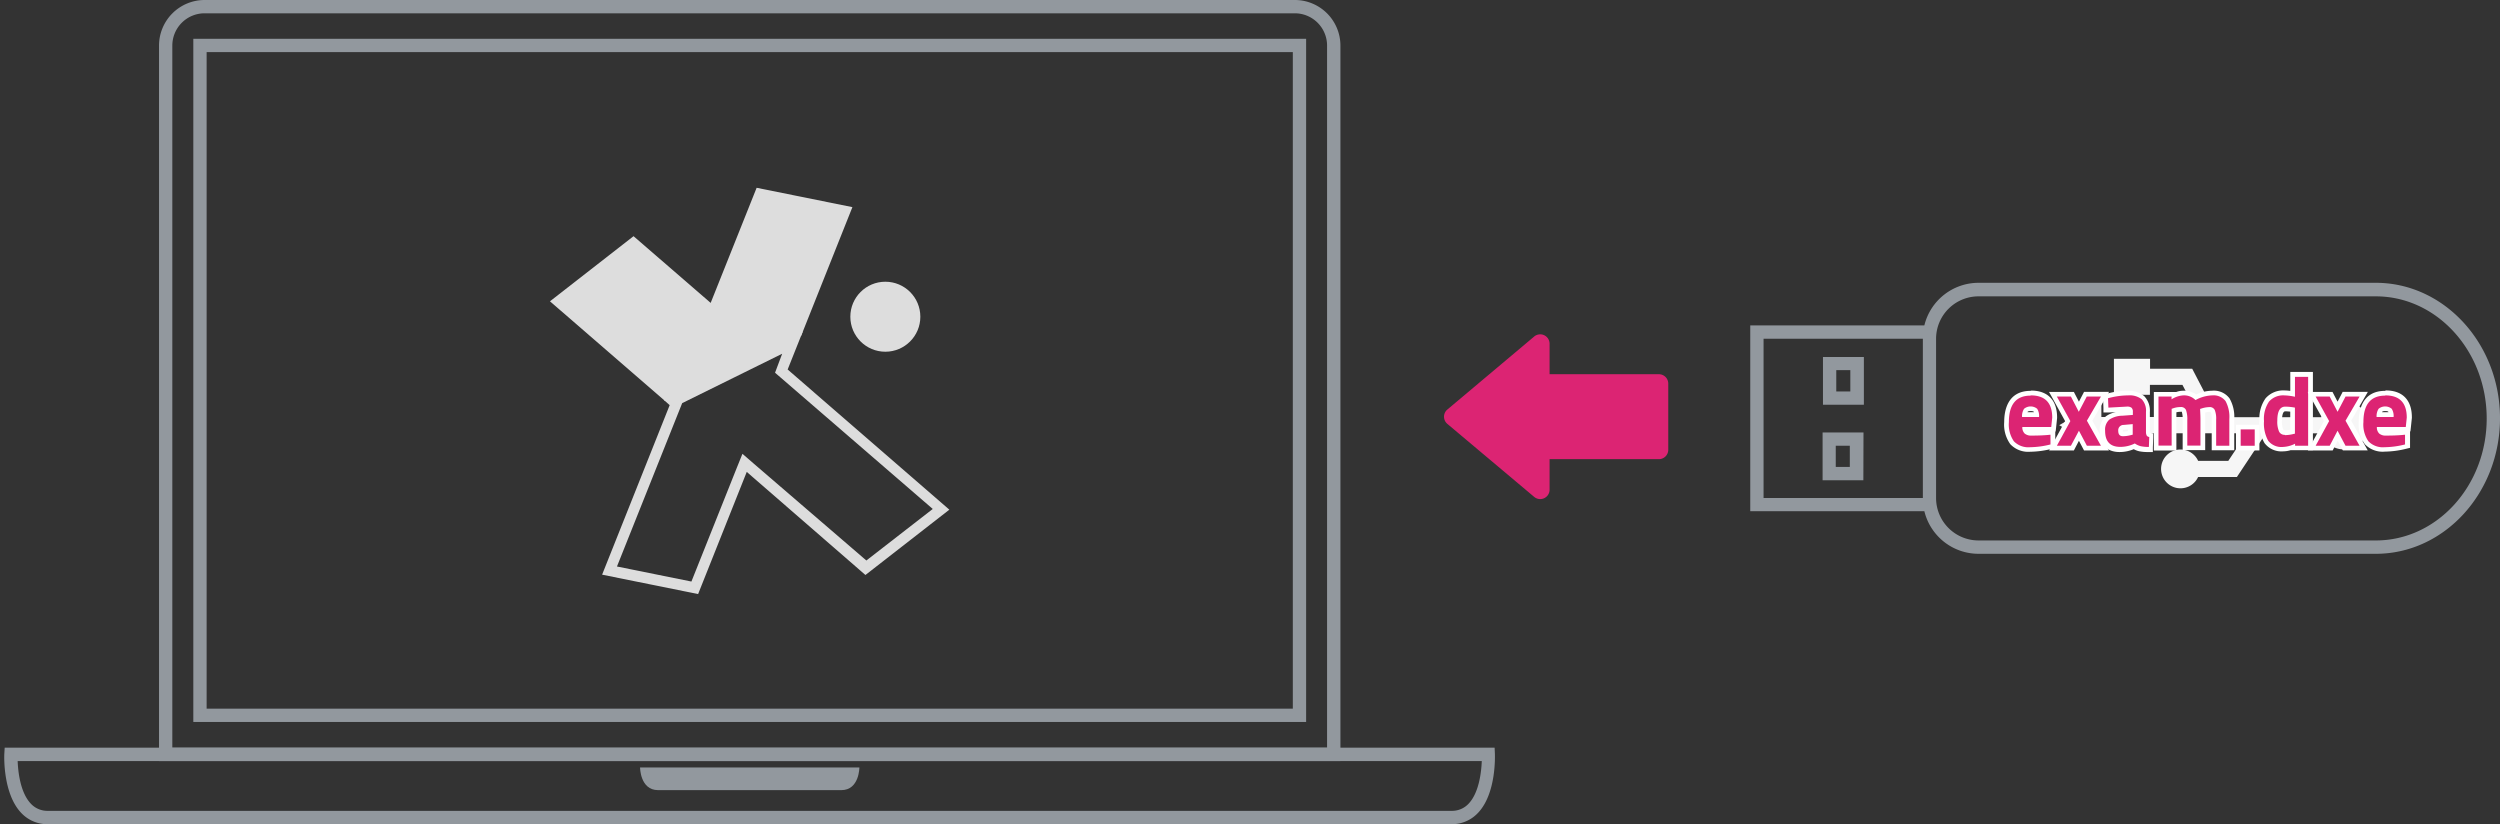 <svg xmlns="http://www.w3.org/2000/svg" viewBox="0 0 533.58 175.91"><rect x="0" y="0" width="533.58" height="175.91" fill="#333333" stroke="none"/><defs><style>.cls-1{fill:#92989e}.cls-2{fill:#f6f6f6}.cls-3{fill:#ddd}.cls-4{fill:#dc2473}.cls-5{fill:#fff}</style></defs><title>Start-offline_exam_illustration</title><g id="Layer_3" data-name="Layer 3"><g id="USB"><path class="cls-1" d="M397.7 102.5H389V92.3h8.73zm-5.89-2.84h3v-4.52h-3zM397.81 86.39h-8.73v-10.2h8.73zm-5.89-2.84h3V79h-3z"/><path class="cls-1" d="M507.07 60.36h-84.8a11.91 11.91 0 0 0-11.55 9.09h-37.16v39.66h37.16a11.91 11.91 0 0 0 11.55 9.09h84.8c14.62 0 26.51-13 26.51-28.92s-11.89-28.92-26.51-28.92zM376.4 72.29h34v34h-34zm130.67 43.06h-84.8a9.06 9.06 0 0 1-9.05-9.05v-34a9.06 9.06 0 0 1 9.05-9.05h84.8c13.05 0 23.67 11.7 23.67 26.07s-10.62 26.03-23.67 26.03z"/><path class="cls-2" d="M451.18 76.58v7.68h7.68v-2.12h6.94l3.59 6.86H448.5v-3.43l-9 5.18 9 5.18v-3.46h31l-3.91 5.89h-6.44a4.14 4.14 0 1 0 0 3.44h8.28l6.19-9.32h11.81a5.17 5.17 0 1 0 0-3.44h-22.17l-5.37-10.34h-9v-2.12z"/></g><g id="Laptop"><path class="cls-1" d="M278.77 154.09H41.26V8.28h237.51zM44.1 151.25h231.83V11.12H44.1z"/><path class="cls-1" d="M286.09 162.43H33.94V9.73A9.74 9.74 0 0 1 43.67 0h232.69a9.74 9.74 0 0 1 9.73 9.73zm-249.31-2.85h246.46V9.73a6.89 6.89 0 0 0-6.89-6.89H43.67a6.89 6.89 0 0 0-6.89 6.89z"/><path class="cls-1" d="M309.77 175.91H10.26a7.62 7.62 0 0 1-5.72-2.4C.59 169.38.9 161.29.92 160.94l.08-1.36h318l.06 1.36c0 .34.33 8.44-3.62 12.57a7.62 7.62 0 0 1-5.67 2.4zm-306-13.48c.08 2.25.55 6.74 2.83 9.12a4.82 4.82 0 0 0 3.66 1.51h299.51a4.82 4.82 0 0 0 3.66-1.51c2.28-2.38 2.74-6.87 2.83-9.12z"/><path class="cls-1" d="M183.42 163.8s0 4.84-3.85 4.84h-39.11c-3.85 0-3.85-4.84-3.85-4.84z"/></g><path class="cls-3" d="M166.93 75.53L166 78l-.58 1.55 1.25 1.08 32.41 28-14.17 11L160.93 99l-2.47-2.14-1.21 3-9.68 24.26-15.89-3.21 13.42-33.62.5-1.25 21.32-10.53m4.4-4.77l-29.58 14.67 1.19 1.06-14.42 36.18 20.49 4.14 10.38-26.07 25.33 22 17.91-13.94-34.51-29.92 3.23-8.1z"/><path class="cls-3" d="M181.93 44.21l-20.44-4.13-9.81 24.57-16.46-14.24-17.84 13.9 24.56 21.27L171 71.65l10.93-27.44z"/><circle class="cls-3" cx="188.96" cy="67.6" r="7.47"/><path class="cls-4" d="M433.31 95.89a4.77 4.77 0 0 1-3.83-1.44 6.69 6.69 0 0 1-1.19-4.45c0-5.08 2.8-6.15 5.14-6.15 3.32 0 5.08 1.81 5.08 5.25l-.26 2.45h-6.06a1 1 0 0 0 .28.52 1.63 1.63 0 0 0 1.09.31c1.28 0 2.44 0 3.45-.12l1.12-.12.06 3-.39.09a19.25 19.25 0 0 1-4.49.66zm1.41-7.45a1.75 1.75 0 0 0-.27-.94 1.28 1.28 0 0 0-1-.31 1.26 1.26 0 0 0-1 .33 1.8 1.8 0 0 0-.29.92z"/><path class="cls-5" d="M433.43 84.39q4.58 0 4.58 4.75l-.21 2h-6.17a1.82 1.82 0 0 0 .51 1.4 2.09 2.09 0 0 0 1.42.43q2 0 3.49-.13l.59-.06v2.08a18.66 18.66 0 0 1-4.37.59 4.29 4.29 0 0 1-3.44-1.26 6.3 6.3 0 0 1-1.07-4.1q0-5.65 4.64-5.65M431.57 89h3.63a2.87 2.87 0 0 0-.4-1.75 2.2 2.2 0 0 0-2.8 0 2.9 2.9 0 0 0-.43 1.73m1.83-5.56c-4.91 0-5.64 4.17-5.64 6.65a7.15 7.15 0 0 0 1.31 4.74 5.24 5.24 0 0 0 4.21 1.61 19.74 19.74 0 0 0 4.6-.62l.78-.19v-3.5h.08l.1-.89.21-2v-.11c0-3.71-2-5.75-5.58-5.75zm-.67 4.56a.49.49 0 0 1 .06-.11c0-.05.22-.14.63-.14s.59.09.62.12a.49.49 0 0 1 .06.12z"/><path class="cls-4" d="M445.1 95.64L443.7 93l-1.38 2.64h-4.14l3.15-5.77-3.16-5.73h4.16l1.37 2.67 1.4-2.67h4.17L446 89.79l3.26 5.85h-4.16z"/><path class="cls-5" d="M448.41 84.64l-3 5.15 3 5.35h-3l-1.7-3.21-1.71 3.21h-3l2.88-5.27-2.88-5.23h3l1.68 3.25 1.7-3.25h3m1.74-1h-5.32l-.28.54-.81 1.55-.8-1.54-.28-.54h-5.3l.82 1.48 2.61 4.75-2.61 4.79-.81 1.48h5.29l.28-.54.8-1.53.81 1.53.28.53h5.31l-.83-1.49-2.71-4.86 2.7-4.65.87-1.5z"/><path class="cls-4" d="M458.63 95.89a8.48 8.48 0 0 1-1.82-.16 4.21 4.21 0 0 1-1.22-.51 7.45 7.45 0 0 1-3 .67c-2.46 0-3.75-1.36-3.75-3.94a3.32 3.32 0 0 1 1.09-2.78 5.48 5.48 0 0 1 3-.93l1.78-.13v-.19c0-.4-.1-.5-.11-.51a1 1 0 0 0-.63-.13l-4.43.19-.12-2.85.39-.1a16.94 16.94 0 0 1 4.4-.63 4.6 4.6 0 0 1 3.26 1 4 4 0 0 1 1 3.05v4.37a1.27 1.27 0 0 0 .09.43 1 1 0 0 0 .21.06l.41.09-.12 3zm-5.29-4.71c-.52 0-.72.25-.72.76s.23.65.53.65a6.28 6.28 0 0 0 1.56-.22v-1.3z"/><path class="cls-5" d="M454.21 84.39a4.18 4.18 0 0 1 2.92.84 3.54 3.54 0 0 1 .89 2.69v4.37a1.68 1.68 0 0 0 .17.7.78.78 0 0 0 .53.28l-.08 2.12a8 8 0 0 1-1.71-.15 3.85 3.85 0 0 1-1.29-.59 7 7 0 0 1-3.09.73q-3.26 0-3.25-3.44a2.85 2.85 0 0 1 .9-2.38 5.07 5.07 0 0 1 2.77-.83l2.25-.17v-.65a1.11 1.11 0 0 0-.29-.89 1.49 1.49 0 0 0-.95-.24L450 87l-.08-2a16.36 16.36 0 0 1 4.27-.61m-1.06 8.71a6.8 6.8 0 0 0 1.74-.25l.32-.08v-2.25l-1.91.17a1.14 1.14 0 0 0-1.18 1.26q0 1.16 1 1.15m1.06-9.71a17.43 17.43 0 0 0-4.53.64l-.77.21v.8l.08 2v1h1l1.69-.07a5 5 0 0 0-2.18.9 3.79 3.79 0 0 0-1.29 3.17c0 2.87 1.51 4.44 4.25 4.44a7.9 7.9 0 0 0 3-.61 4.55 4.55 0 0 0 1.14.44 8.84 8.84 0 0 0 1.94.17h1v-1l.08-2.12v-.85l-.72-.15v-4.4a4.49 4.49 0 0 0-1.21-3.42 5.05 5.05 0 0 0-3.6-1.11zm-1.06 8.34a.84.84 0 0 1 .23 0l.82-.07V92a5.3 5.3 0 0 1-1.06.12 1.08 1.08 0 0 1 0-.15.54.54 0 0 1 0-.22z"/><path class="cls-4" d="M472.52 95.64v-6.11a4.45 4.45 0 0 0-.25-1.78c-.07-.16-.22-.35-.72-.35a5.22 5.22 0 0 0-1.43.25q.06 1.31.06 2v5.94h-3.81v-5.9a5.54 5.54 0 0 0-.23-2c0-.1-.14-.34-.74-.34a4.15 4.15 0 0 0-1.37.24v8h-3.81V84.14H464v.26a4.72 4.72 0 0 1 2-.51 4.05 4.05 0 0 1 2.72.88 8.09 8.09 0 0 1 3.44-.88 3.69 3.69 0 0 1 3.3 1.43 7.47 7.47 0 0 1 .89 4.13v6.19z"/><path class="cls-5" d="M472.14 84.39A3.22 3.22 0 0 1 475 85.6a7.1 7.1 0 0 1 .81 3.85v5.69H473v-5.61a5 5 0 0 0-.29-2 1.16 1.16 0 0 0-1.18-.64 5.8 5.8 0 0 0-1.64.29l-.32.1q.08 1.57.08 2.39v5.44h-2.81v-5.4a6.16 6.16 0 0 0-.27-2.19 1.16 1.16 0 0 0-1.2-.64 4.65 4.65 0 0 0-1.62.29l-.25.08v7.85h-2.81V84.64h2.79v.59a5.19 5.19 0 0 1 2.48-.84 3.42 3.42 0 0 1 2.63 1 7.86 7.86 0 0 1 3.53-1m0-1a8.34 8.34 0 0 0-3.37.8 4.66 4.66 0 0 0-2.78-.8 4.55 4.55 0 0 0-1.48.27h-4.79v12.5h4.81V88a3.56 3.56 0 0 1 .87-.11.68.68 0 0 1 .29 0 5.69 5.69 0 0 1 .18 1.79v6.4h4.81V89.7v-1.66a4 4 0 0 1 .92-.13.54.54 0 0 1 .26 0 4 4 0 0 1 .21 1.58v6.61h4.81v-6.65a7.93 7.93 0 0 0-1-4.41 4.16 4.16 0 0 0-3.72-1.65z"/><path class="cls-4" d="M477.71 91.15h4.02v4.49h-4.02z"/><path class="cls-5" d="M481.23 91.65v3.49h-3v-3.49h3m1-1h-5v5.49h5v-5.49z"/><path class="cls-4" d="M487.3 95.89a4.06 4.06 0 0 1-3.6-1.54 8 8 0 0 1-1-4.47 6.93 6.93 0 0 1 1.2-4.5 4.47 4.47 0 0 1 3.65-1.49 11.17 11.17 0 0 1 1.77.19v-4.14h3.81v15.7h-3.79v-.18a5.71 5.71 0 0 1-2.04.43zm.46-8.57c-.3 0-1.2 0-1.2 2.52a4.63 4.63 0 0 0 .32 2.09.82.82 0 0 0 .81.43 6.75 6.75 0 0 0 1.63-.22v-4.7a10.33 10.33 0 0 0-1.56-.12z"/><path class="cls-5" d="M492.63 80.44v14.7h-2.79v-.44a6.15 6.15 0 0 1-2.54.69 3.59 3.59 0 0 1-3.19-1.32 7.58 7.58 0 0 1-.9-4.19 6.54 6.54 0 0 1 1.08-4.18 4 4 0 0 1 3.26-1.31 11.59 11.59 0 0 1 1.87.21l.4.08v-4.24h2.81m-4.95 12.43a7.29 7.29 0 0 0 1.84-.25l.29-.06V87a11.68 11.68 0 0 0-2.06-.21q-1.7 0-1.7 3a5.21 5.21 0 0 0 .38 2.33 1.31 1.31 0 0 0 1.25.69m5.95-13.43h-4.81v4.05a9.49 9.49 0 0 0-1.27-.1 5 5 0 0 0-4 1.68 7.39 7.39 0 0 0-1.31 4.81 8.41 8.41 0 0 0 1.08 4.75 4.53 4.53 0 0 0 4 1.76 5.58 5.58 0 0 0 1.59-.25h4.74V79.44zm-5.95 12.43c-.28 0-.32-.08-.37-.17a4.21 4.21 0 0 1-.26-1.85c0-.76.09-2 .7-2a9 9 0 0 1 1.06.07v3.86a5.91 5.91 0 0 1-1.13.12z"/><path class="cls-4" d="M500.31 95.64l-1.4-2.64-1.38 2.64h-4.15l3.15-5.77-3.15-5.73h4.16l1.37 2.67 1.4-2.67h4.17l-3.27 5.65 3.25 5.85h-4.15z"/><path class="cls-5" d="M503.61 84.64l-3 5.15 3 5.35h-3l-1.7-3.21-1.68 3.21h-3l2.88-5.27-2.88-5.23h3l1.68 3.25 1.7-3.25h3m1.74-1H500l-.28.54-.81 1.55-.8-1.54-.28-.54h-5.3l.82 1.48 2.65 4.74-2.61 4.79-.81 1.48h5.29l.28-.54.8-1.53.81 1.53.28.53h5.31l-.83-1.49-2.71-4.86 2.7-4.65.87-1.5z"/><path class="cls-4" d="M509 95.89a4.77 4.77 0 0 1-3.83-1.44A6.69 6.69 0 0 1 504 90c0-5.08 2.8-6.15 5.14-6.15 3.32 0 5.08 1.81 5.08 5.25l-.26 2.45h-6.06a1 1 0 0 0 .28.52 1.63 1.63 0 0 0 1.09.31c1.28 0 2.44 0 3.45-.12l1.12-.12.06 3-.39.09a19.25 19.25 0 0 1-4.51.66zm1.41-7.45a1.75 1.75 0 0 0-.27-.94 1.28 1.28 0 0 0-1-.31 1.26 1.26 0 0 0-1 .33 1.8 1.8 0 0 0-.29.92z"/><path class="cls-5" d="M509.1 84.39q4.58 0 4.58 4.75l-.21 2h-6.17a1.82 1.82 0 0 0 .51 1.4 2.09 2.09 0 0 0 1.42.43q2 0 3.49-.13l.59-.06v2.08a18.66 18.66 0 0 1-4.37.59 4.29 4.29 0 0 1-3.44-1.26 6.3 6.3 0 0 1-1.07-4.1q0-5.65 4.64-5.65M507.24 89h3.63a2.87 2.87 0 0 0-.4-1.75 2.2 2.2 0 0 0-2.8 0 2.9 2.9 0 0 0-.43 1.73m1.83-5.56c-4.91 0-5.64 4.17-5.64 6.65a7.15 7.15 0 0 0 1.31 4.74 5.24 5.24 0 0 0 4.26 1.58 19.74 19.74 0 0 0 4.6-.62l.78-.19v-3.5h.08l.1-.89.21-2v-.11c0-3.71-2-5.75-5.58-5.75zm-.67 4.56a.49.49 0 0 1 .06-.11c0-.05.22-.14.63-.14s.59.09.62.12a.49.49 0 0 1 .06.12z"/><path class="cls-4" d="M354.06 79.87h-23.33v-6.51a2 2 0 0 0-3.29-1.53l-18.53 15.58a2 2 0 0 0 0 3.06l18.53 15.58a2 2 0 0 0 3.29-1.53V98h23.33a2 2 0 0 0 2-2V81.87a2 2 0 0 0-2-2z"/></g></svg>
